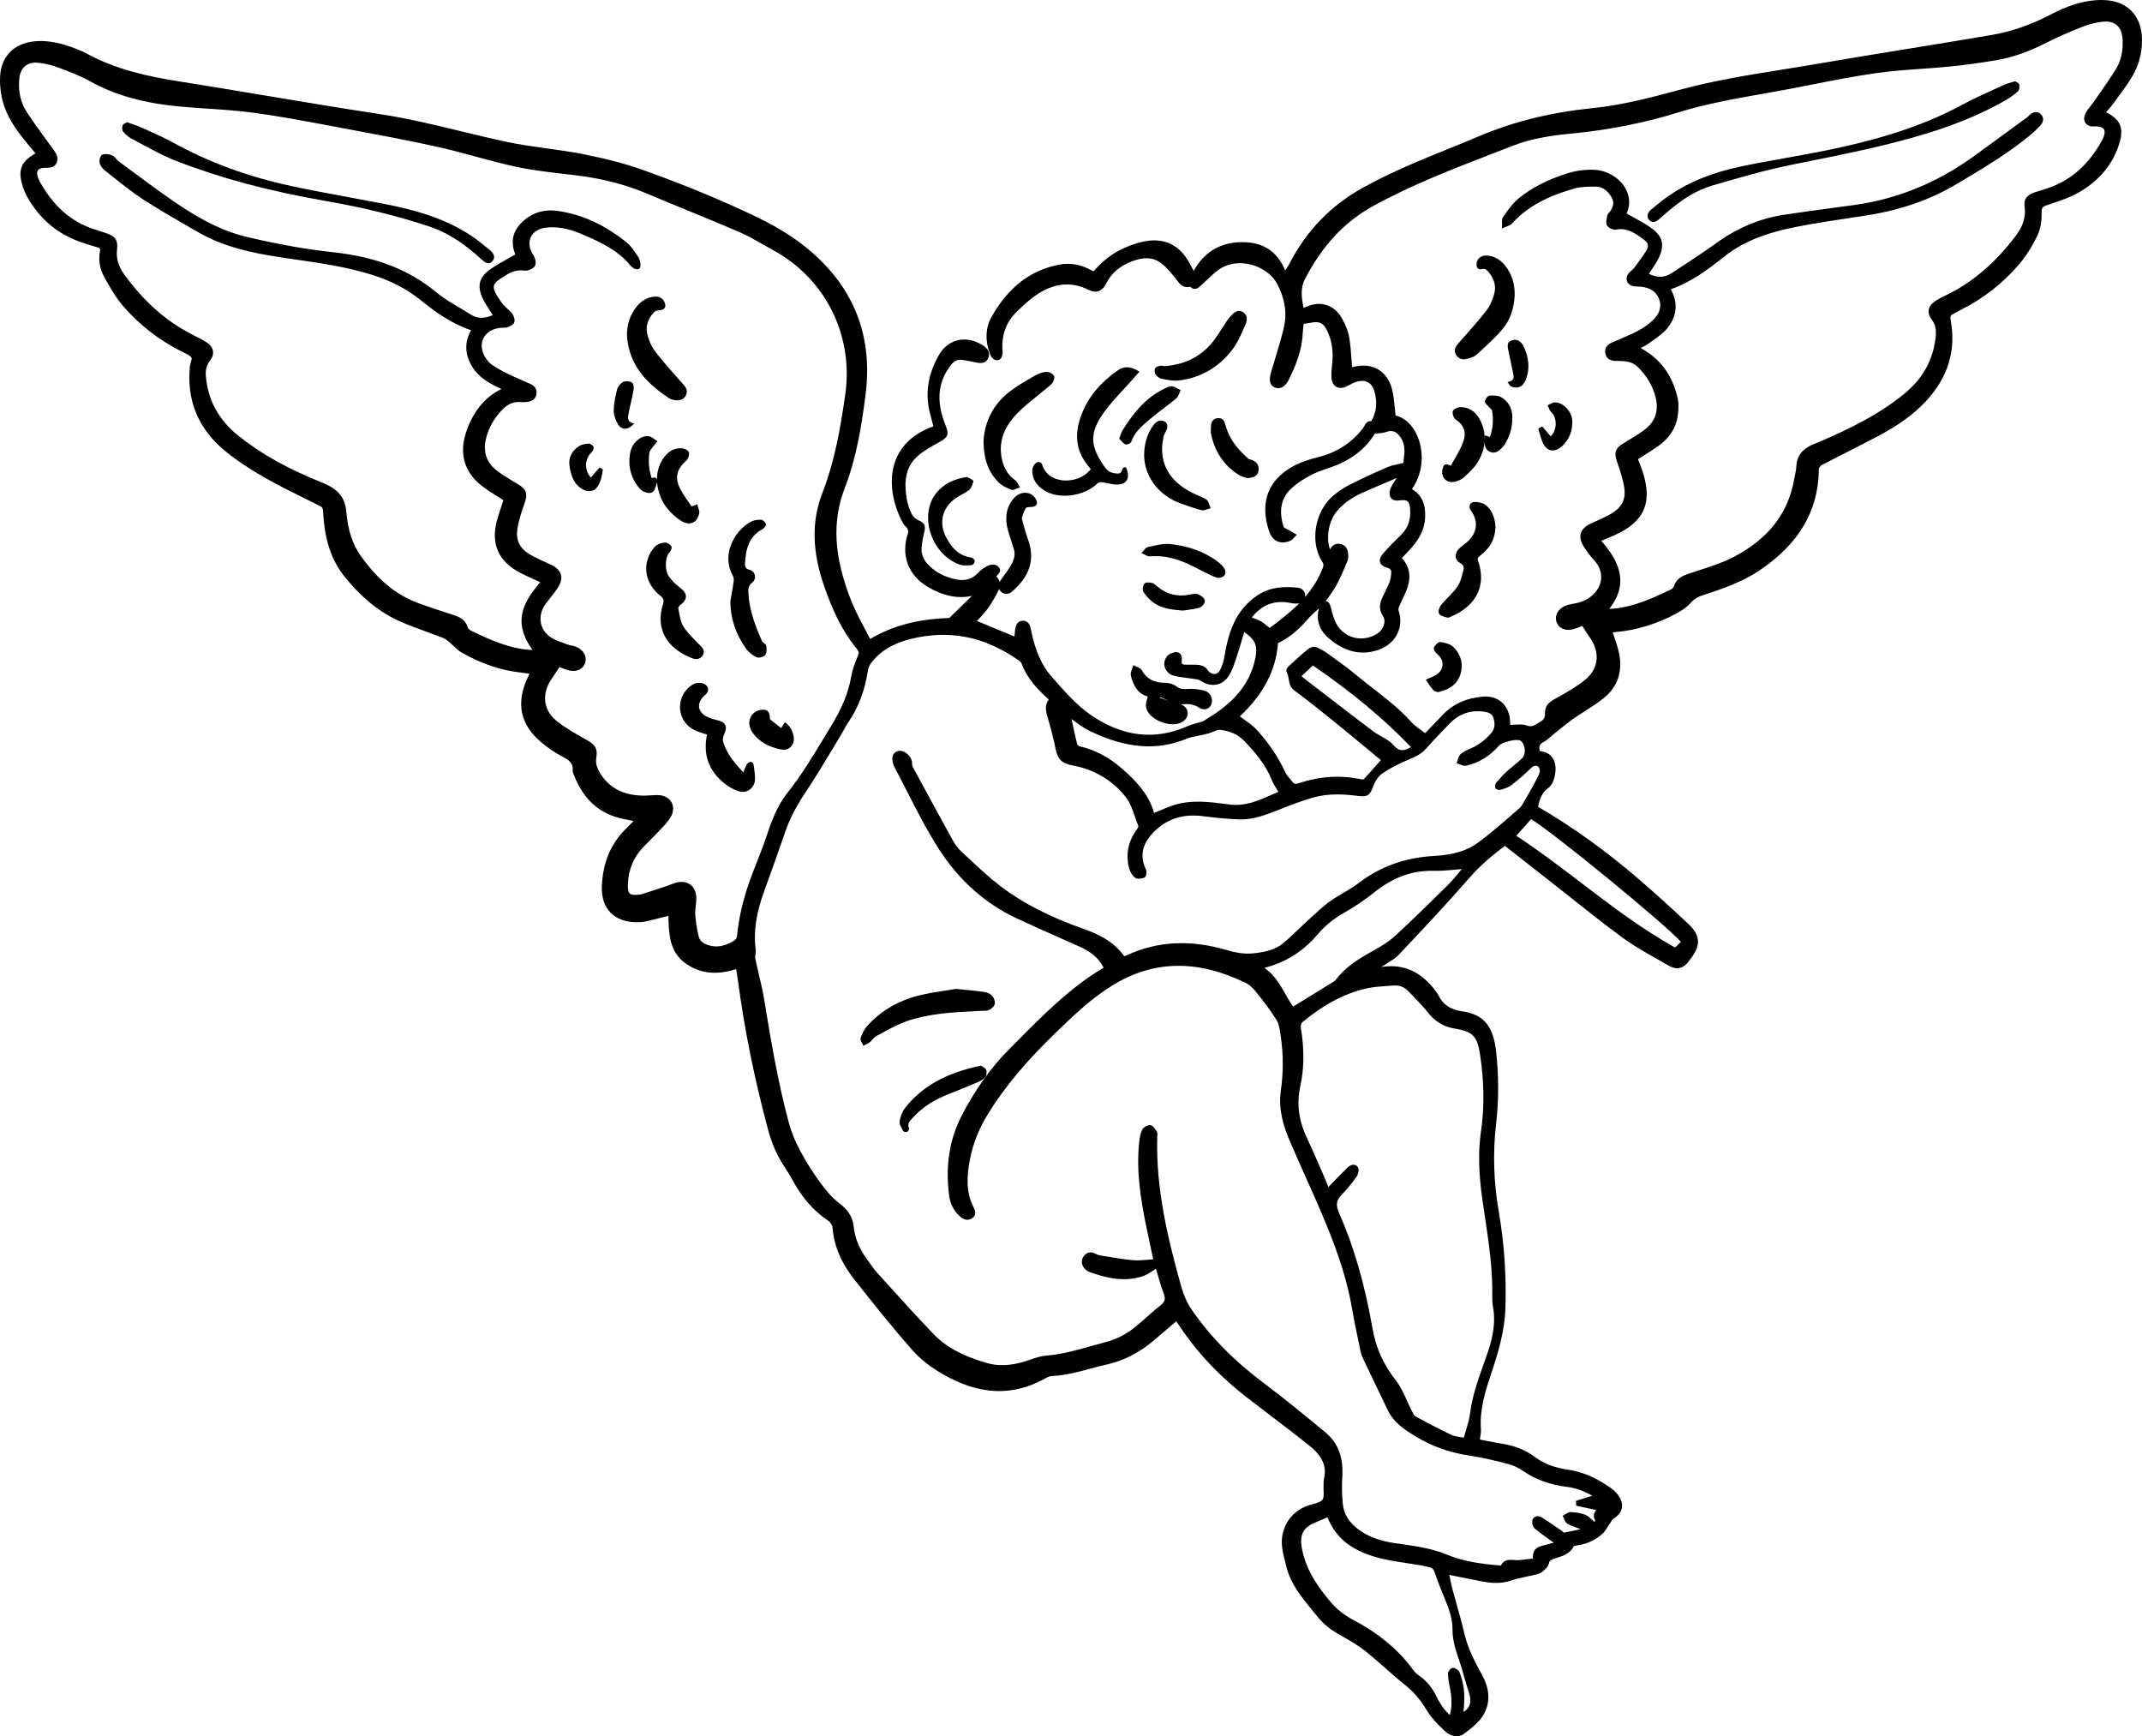 <?xml version="1.0" encoding="UTF-8"?>
<svg id="Layer_2" data-name="Layer 2" xmlns="http://www.w3.org/2000/svg" viewBox="0 0 401.309 325.274">
  <g id="Layer_1-2" data-name="Layer 1">
    <g>
      <path d="m394.947.069c-.788-.084-1.608-.092-2.436-.02-2.633.229-5.259,1.072-8.265,2.65-3.671,1.928-7.401,3.224-11.087,3.853-5.221.89-10.536,1.754-15.677,2.59-5.63.916-11.451,1.862-17.168,2.845-2.125.366-4.254.706-6.384,1.047-6.294,1.006-12.802,2.047-19.083,3.752-5.79,1.572-11.03,2.918-16.536,3.477-7.763.788-14.695,2.505-21.191,5.248-1.842.778-3.693,1.53-5.544,2.281-5.376,2.183-10.935,4.441-16.143,7.319-6.1,3.37-10.649,8.073-13.909,14.376-.164.316-.369.62-.606.973-.044.065-.089.132-.136.201-1.546-3.725-4.37-5.458-8.583-5.287-3.777.15-6.653,1.956-8.556,5.368-.078-.145-.154-.287-.229-.426-.296-.552-.576-1.073-.881-1.576-1.677-2.763-4.223-4.024-7.354-3.644-1.394.168-2.901.62-4.609,1.381-2.087.93-3.999,2.394-5.686,4.351l-.987-.488c-1.763-.862-3.587-1.122-5.421-.772-5.399,1.031-9.549,4.221-12.686,9.751-1.175,2.072-1.273,4.516-.285,7.067.198.511.507.873.873,1.019.279.113.588.096.892-.046.451-.212.608-1.098.569-1.534-.262-2.945.615-5.427,2.605-7.377,1.07-1.049,2.221-2.147,3.494-3.04,3.427-2.4,6.706-2.763,10.023-1.107.682.34,1.306.42,1.855.236.57-.191,1.043-.66,1.408-1.394.979-1.968,2.568-3.336,4.857-4.183,3.078-1.137,4.854-.672,7.037,1.844.121.14.238.283.356.426.17.208.341.415.522.613.164.179.312.382.47.597.554.757,1.181,1.611,2.534,1.275.001.002.003.004.007.007.825.841,1.527.194,1.945-.193.277-.255.551-.515.825-.773.745-.704,1.515-1.431,2.324-2.071,1.551-1.224,3.698-1.663,5.888-1.208,2.299.479,4.323,1.889,5.282,3.68,1.461,2.73,1.887,5.479,1.267,8.168-.464,2.013-1.08,4.031-1.674,5.982-.233.765-.467,1.53-.692,2.297-.328,1.116-.552,2.463.637,2.968.6.256,1.755.392,2.722-1.579,1.166-2.378,2.38-5.249,2.537-8.511.022-.458.077-.922.13-1.372.017-.146.034-.291.05-.435l.32-.048c.335-.048.639-.093.938-.153,1.726-.354,2.473.028,3.208,1.625.822,1.786,1.111,3.738.883,5.968l-.032.302c-.084.8-.172,1.626-.105,2.438.062.771.384,1.358.905,1.651.542.306,1.247.271,1.982-.096.154-.076.307-.156.459-.237.406-.213.789-.414,1.195-.552.904-.309,1.673-.296,2.286.037.609.331,1.035.963,1.266,1.879.517,2.055.311,3.782-.65,5.421-.754-.114-1.07.476-1.304.912-.084.156-.163.303-.254.421-2.134,2.755-4.898,4.528-8.451,5.42-1.349.339-2.921.788-4.354,1.538-4.91,2.573-6.571,6.799-4.805,12.222.32.98.834,1.643,1.53,1.969.691.324,1.523.298,2.472-.079.302-.121.52-.375.73-.62.085-.099.17-.198.259-.285l.236-.229-.607-.354c-.243-.141-.487-.281-.725-.429-.138-.085-.3-.165-.463-.243-.277-.134-.623-.301-.674-.46-.934-2.896-.513-5.254,1.252-7.007,1.15-1.143,2.603-2,3.739-2.621,1.001-.546,2.126-.932,3.213-1.306l.708-.245c3.688-1.298,6.431-3.399,8.153-6.247.247-.035.48-.061.702-.085.553-.061,1.03-.114,1.492-.272.971-.333,1.669-.148,2.334.618,1.302,1.498,1.091,3.166.888,4.779-.018.143-.036.285-.053.425-.31.075-.61.139-.9.201-.718.153-1.397.298-2.026.567-2.518,1.077-4.807,2.136-6.996,3.236-1.125.566-2.191,1.266-3.167,2.082-3.517,2.94-4.495,8.748-2.094,12.43.281.431.264.683.075,1.178-.792,2.071-1.938,3.836-3.311,5.417.005-.036.01-.073.014-.11.041-.419-.062-.792-.297-1.078-.265-.321-.688-.524-1.192-.572-2.292-.215-4.971-.214-7.454,1.452-4.219,2.83-5.458,7.162-6.168,11.422-.176,1.055-.466,1.943-.862,2.642-.24.424-.604.66-1.024.668-.47.026-1.001-.308-1.317-.825-.283-.462-.959-.78-1.481-.854-.575-.083-1.163-.072-1.73-.063-.298.005-.596.01-.892.003-.318-.008-.53-.073-.63-.194-.087-.105-.111-.283-.071-.528.087-.522-.002-.992-.244-1.288-.181-.222-.443-.345-.758-.355-.6.01-1.401.337-1.76.797-.493.629-.63,1.407-.376,2.134.263.753.915,1.319,1.743,1.517.88.21,1.791.322,2.671.432.513.063,1.025.127,1.535.21.263.042.559.162.81.328.935.622,1.977.854,2.935.659.908-.187,1.685-.737,2.246-1.595.588-.896.941-1.946,1.283-2.963l.075-.223c.417-1.232.797-2.506,1.165-3.738.129-.433.259-.867.391-1.304,1.992,1.346,2.512,2.495,2.135,4.581-1.121,6.205-5.578,9.589-9.79,12.08-.17.101-.383.155-.607.214-.109.028-.218.057-.324.09-.208.065-.417.125-.628.185-.454.128-.922.261-1.363.457-6.179,2.751-12.35,2.01-18.339-2.203-2.468-1.737-4.569-4.109-6.6-6.403l-.534-.603c-1.91-2.15-3.12-4.901-3.925-8.919-.104-.522-.321-1.604-1.465-1.604h-.027c-1.223.018-1.392,1.212-1.455,1.661-.059.414-.088.832-.114,1.201l-.006.085-7.031-2.901c.124-.136.252-.274.383-.415.511-.551,1.091-1.175,1.583-1.849.665-.913,1.287-1.941,1.902-3.145.111-.216.194-.412.264-.6.086.214.226.411.433.582.278.23.589.344.912.344.401,0,.82-.176,1.211-.525,2.816-2.511,3.867-5.081,3.307-8.088-.129-.696-.362-1.376-.586-2.033-.121-.354-.242-.708-.347-1.065-.158-.536-.302-1.076-.46-1.667l-.215-.8c.062-.168.121-.344.18-.523.164-.498.334-1.013.624-1.425.073-.104.499-.128.753-.143.166-.01.331-.02.475-.041.381-.056.625-.192.746-.416.123-.227.102-.515-.067-.88-.339-.737-.979-1.217-1.755-1.318-.919-.118-1.863.302-2.539,1.124-1.326,1.61-1.65,3.547-.992,5.923.197.712.431,1.423.658,2.111.148.451.297.902.437,1.356.395,1.286-.135,2.408-.766,3.428-.286.462-.616.914-.936,1.35-.262.358-.524.716-.768,1.086-.068.102-.125.203-.175.302-.095-.339-.302-.664-.632-1.02.063-.079.131-.159.199-.239.303-.356.588-.693.496-1.027-.103-.37-.328-.651-.651-.813-.396-.197-.921-.204-1.406-.016-.735.285-1.472.792-2.023,1.389-1.054,1.143-2.334,1.567-3.915,1.298-2.093-.357-3.873-1.233-5.29-2.603-1.032-.999-1.508-2.119-1.416-3.329.085-1.108.319-2.196.537-3.113.245-1.032-.036-1.61-.969-1.997-.589-.244-1.142-.714-1.375-1.171-.481-.939-.821-1.962-.983-2.957-.408-2.509-.545-5.679,2.03-7.948,1.235-1.087,2.738-1.909,4.192-2.703,1.515-.829,1.727-1.42,1.082-3.015-1.738-4.294-1.543-7.747.615-10.867,1.006-1.455,1.556-1.681,3.265-1.338.215.043.431.084.647.125.362.068.724.137,1.084.216.616.136,1.902.419,2.394-.896.445-1.196-.422-1.908-1.114-2.34-1.531-.956-3.203-1.271-4.706-.885-1.464.375-2.681,1.363-3.519,2.856-1.962,3.498-2.528,7.032-1.68,10.505.161.657.333,1.312.506,1.973l.197.753c-.004.002-.007.004-.011.006-.079.045-.142.083-.209.108-3.412,1.235-5.792,3.419-6.88,6.315-1.285,3.417-.737,7.839,1.465,11.83.108.196.264.347.416.494.129.125.251.243.323.372.162.289.243.602.193.745-1.471,4.229-.062,8.076,3.77,10.292,2.878,1.663,5.56,2.194,8.175,1.615l-.005.005c-1.406,1.378-2.812,2.755-4.234,4.114-.046.036-.245.041-.34.044l-.093.003c-5.666.225-10.256,1.467-14.416,3.905-.352-.694-.718-1.384-1.083-2.072-.874-1.646-1.778-3.349-2.464-5.094-3.264-8.301-3.627-14.833-1.176-21.177,2.247-5.819,3.173-12.024,3.864-17.383,1.528-11.845-2.755-21.547-12.732-28.839-3.616-2.643-7.662-4.547-12.194-6.588-5.224-2.352-10.881-4.614-16.816-6.722-3.229-1.147-6.812-2.09-11.276-2.967-2.228-.438-4.515-.754-6.727-1.06-2.52-.349-5.125-.709-7.644-1.25-2.777-.596-5.585-1.277-8.301-1.935-4.968-1.204-10.105-2.449-15.272-3.231-7.133-1.081-14.371-2.291-21.369-3.46-5.311-.888-10.802-1.806-16.211-2.661-5.748-.909-11.852-2.182-17.543-5.312-.614-.338-1.271-.597-1.838-.813-2.303-.877-5.062-1.725-8.039-1.36C2.608,8.214.307,10.563.038,14.06c-.104,1.346.007,2.831.319,4.295.75,3.507,2.902,6.309,5.043,8.878l1.242,1.5c-2.77,1.568-3.361,3.186-2.355,6.275.215.661.486,1.284.803,1.853,2.312,4.138,5.703,6.999,10.078,8.504,1.207.415,2.189.723,3.089.97.471.129.569.284.478.755-.313,1.621-.054,3.25.751,4.711.984,1.787,2.099,3.812,3.562,5.516,3.037,3.54,6.778,6.435,11.12,8.605l.317.154c.541.26,1.101.529,1.391.933.092.127-.042.582-.13.883-.061.207-.121.415-.154.603-.009.054-.013.108-.016.163l-.005.063c-.613,6.381,1.628,11.702,6.663,15.815,2.042,1.668,4.45,3.284,7.361,4.94,2.553,1.452,5.232,2.776,7.823,4.056.819.404,1.638.809,2.455,1.218.484.242.632.477.662,1.046.27,5.344,1.521,9.13,4.056,12.277,3.231,4.012,6.716,6.785,10.654,8.478,1.589.684,3.241,1.284,4.839,1.865.951.346,1.902.692,2.846,1.057.424.163.821.464,1.12.708.297.242.586.518.866.784.52.494,1.058,1.005,1.689,1.357,3.688,2.062,7.243,3.259,10.869,3.658.447.049.893.115,1.362.185l.378.055-.067.138c-.111.228-.205.422-.297.617-2.258,4.788-1.353,8.892,2.689,12.198,1.295,1.06,2.49,1.869,3.652,2.475,1.401.73,2.242,1.278,2.104,2.729-.02.212.065.41.14.585l.051.124c1.81,4.724,4.874,7.453,9.368,8.344.51.101,1.019.208,1.527.314l.312.065-.262.271c-.42.433-.84.866-1.269,1.291-2.756,2.729-4.237,6.323-4.402,10.686-.078,2.05.483,3.751,1.621,4.919,1.142,1.172,2.84,1.789,4.918,1.789.042,0,.084,0,.125-.001.487-.005,1.005-.02,1.501-.133,1.089-.248,2.172-.52,3.289-.8l1.015-.253.002.102c.079,3.225.161,6.559,3.122,8.736,2.669,1.964,5.888,2.34,9.567,1.123l.08.485c.088.528.172,1.029.238,1.533,1.211,9.189,3.125,18.667,5.688,28.17.672,2.491,1.619,4.657,2.896,6.62.554.853,1.127,1.733,1.616,2.645,1.797,3.351,3.997,5.867,6.723,7.693.418.279.797.874.828,1.299.243,3.377,1.592,6.575,4.123,9.78,3.77,4.771,7.187,9.056,10.841,13.19,1.433,1.619,3.339,3.123,5.666,4.468,6.826,3.944,13.089,4.22,19.146.841.417-.232.902-.472,1.344-.488,2.407-.088,4.722-.714,6.96-1.319,1.027-.277,2.089-.564,3.143-.795,3.283-.716,6.228-2.215,9.003-4.583l4.169-3.55.357.529c.368.548.726,1.08,1.096,1.604,3.171,4.493,7.063,8.498,11.898,12.241,1.383,1.071,2.776,2.13,4.169,3.189,2.483,1.888,5.05,3.839,7.517,5.828,2.347,1.893,3.183,3.848,2.629,6.153-.07.291-.069.588-.069.875 0.0.139.001.276-.007.413-.018.296-.005.614.008.922.026.65.054,1.323-.222,1.679-.323.418-1.04.61-1.733.797-.264.07-.526.142-.768.224-2.525.854-4.161,2.546-4.865,5.029-.542,1.916-.083,3.73.361,5.485.074.292.148.584.217.877.782,3.298,2.863,5.83,4.875,8.279.349.425.698.85,1.041,1.278,1.062,1.329,2.432,2.419,4.442,3.532,1.543.854,3.168,1.803,4.594,2.943,1.197.958,2.367,1.994,3.499,2.997,1.216,1.077,2.474,2.19,3.771,3.214,1.605,1.266,2.904,2.779,4.089,4.763.882,1.478,2.182,2.754,3.437,3.935.587.553,1.388.957,2.189.957.446,0,.892-.126,1.301-.42,1.319-.951,2.8-2.087,3.674-3.523,1.336-2.195,1.285-4.754-.146-7.399-1.34-2.478-2.725-5.039-3.393-7.935-.419-1.819-.934-3.646-1.431-5.414-.292-1.035-.583-2.07-.857-3.109-.171-.649-.3-1.312-.425-1.952-.032-.162-.063-.323-.095-.481l1.645.336c1.47.302,2.917.598,4.366.873,1.602.305,3.501.527,5.454-.118,1.001-.332,2.062-.562,3.087-.783.674-.146,1.37-.296,2.049-.476.384-.101.788-.356,1.235-.781.364-.347.748-.762.831-1.221.097-.544.382-.662.92-.842.17-.057.342-.11.515-.165,1.241-.39,2.524-.792,3.223-2.186.074-.084.479-.142.643-.166,1.831-.266,3.412-.99,4.7-2.153.405-.365.699-.838.984-1.294.137-.22.273-.439.422-.646.071-.099.14-.205.208-.312.17-.265.331-.516.539-.642,1.537-.931,1.966-2.418,1.118-3.881-.389-.672-.924-1.272-1.506-1.691-2.783-1.996-5.443-3.156-8.135-3.547-2.612-.379-4.617-1.148-6.312-2.421-1.658-1.244-3.596-2.037-5.924-2.425-1.06-.177-2.134-.386-3.172-.587-.387-.075-.774-.15-1.161-.224.022-.166.048-.329.073-.488.079-.507.154-.986.118-1.472-.259-3.454.726-6.769,1.756-9.868,1.46-4.392,2.68-8.376,2.829-12.685.21-6.116-.207-12.233-1.24-18.184-.962-5.545-1.132-11.061-.505-16.395.519-4.415.519-9.01,0-13.656-.529-4.742-2.358-6.906-6.312-7.471-2.261-.323-3.654-1.271-4.518-3.074-.106-.223-.253-.415-.396-.601l-.097-.128c-2.712-3.636-5.985-5.121-10.012-4.533-.06.008-.121.015-.182.021.07-.044.142-.086.215-.129.123-.072.245-.145.362-.223.244-.163.496-.319.749-.476.699-.434,1.422-.882,1.986-1.482l1.333-1.418c3.887-4.136,7.906-8.411,11.693-12.765,1.955-2.246,4.198-4.271,6.854-6.188l2.656,2.088c2.306,1.812,4.629,3.638,6.956,5.46,1.196.936,2.386,1.88,3.575,2.825,2.943,2.337,5.987,4.754,9.082,6.995,1.915,1.388,4.016,2.574,6.047,3.722.774.438,1.549.875,2.315,1.324.312.183.933.493,1.583.513.479.011,1.033-.188,1.455-.512.362-.278.639-.651.906-1.012.072-.098.144-.194.217-.288,1.934-2.493,1.819-4.362-.397-6.45-3.415-3.217-6.524-6.025-9.506-8.587-5.992-5.146-12.252-9.64-18.605-13.354-.031-.019-.062-.036-.092-.053.321-1.565.769-2.704,1.904-3.507.453-.32.855-.95,1.077-1.687.48-1.592.381-3.045-.272-3.986-.504-.729-1.303-1.15-2.375-1.255-.25-.85-.027-1.348.763-1.748.479-.241.885-.604,1.279-.956.182-.162.364-.325.553-.475.347-.275.69-.555,1.033-.833.814-.662,1.656-1.346,2.522-1.956.747-.525,1.534-1.028,2.295-1.515,1.165-.744,2.369-1.515,3.469-2.39,2.714-2.159,3.705-5.185,2.865-8.747-.211-.895-.501-1.749-.808-2.653-.106-.314-.214-.631-.318-.952l.015-.002c.226-.034.455-.069.684-.089,3.749-.331,7.504-1.481,11.163-3.421,1.233-.653,2.149-1.333,2.8-2.075.568-.648,1.193-1.05,2.089-1.343,3.411-1.114,7.277-2.378,10.625-4.609,7.502-5,11.181-11.239,11.246-19.076.002-.217.291-.614.542-.745,1.663-.87,3.336-1.721,5.008-2.573,1.818-.925,3.636-1.85,5.441-2.799,3.859-2.027,6.71-4.087,8.973-6.482,4.203-4.449,5.793-9.596,4.728-15.297-.129-.691-.025-.933.509-1.172.308-.138.603-.304.889-.465.195-.11.391-.22.59-.321,4.181-2.119,7.822-4.973,10.823-8.483,1.29-1.508,2.456-3.346,3.468-5.464.674-1.411.79-3.08.768-4.231-.017-.918.195-1.122.987-1.393l.886-.299c1.667-.559,3.392-1.137,4.934-2.003,4.006-2.25,6.629-5.432,7.798-9.455.808-2.782.111-4.32-2.537-5.66.102-.117.206-.235.31-.353.328-.371.667-.754.967-1.168.292-.404.59-.806.887-1.208.928-1.254,1.888-2.552,2.7-3.913,1.44-2.412,2.052-5.047,1.82-7.831-.306-3.671-2.667-6.098-6.315-6.49Zm-3.213,19.706c-.342.436-.695.887-.971,1.382-.358.646-.386,1.332-.072,1.833.297.475.854.736,1.53.69.719-.037,1.64.026,1.962.548.28.453.107,1.255-.498,2.322-2.635,4.643-6.125,7.559-10.67,8.914-.707.21-1.294.389-1.894.604-1.467.524-1.989,1.3-1.803,2.678.253,1.88-.271,3.603-1.651,5.423-3.918,5.168-8.231,8.829-13.184,11.192-.825.393-1.5.748-2.116,1.2-.593.436-.948.97-1.029,1.546-.079.561.106,1.149.535,1.703.678.877.924,1.846.797,3.142-.432,4.415-2.395,7.983-5.998,10.908-4.771,3.873-10.201,6.482-15.358,8.725-.289.126-.582.243-.875.361-.286.115-.572.229-.855.352-1.96.848-2.953,2.17-3.035,4.042-.025.583-.151,1.183-.271,1.762-.054.256-.107.512-.153.768-1.143,6.372-4.858,11.112-11.357,14.492-1.959,1.019-4.136,1.725-6.241,2.407-.732.237-1.463.474-2.187.724-1.138.393-2.285.896-2.721,2.342-.063.207-.308.469-.545.582-3.351,1.597-7.149,3.407-11.317,3.639-.079.005-.159.003-.247.005,3.942-5.02,1.537-9.245-1.496-12.746l.603-.253c.621-.259,1.2-.501,1.773-.755,5.689-2.527,7.284-6.129,5.332-12.046-.186-.564-.406-1.124-.619-1.666-.075-.191-.15-.382-.224-.574.356-.228.715-.452,1.073-.675.919-.574,1.87-1.167,2.765-1.811,2.01-1.443,3.211-3.264,3.572-5.41.234-1.396.237-2.605.009-3.593-.993-4.304-3.266-7.366-6.94-9.346.049-.022.098-.045.146-.067.425-.195.826-.38,1.183-.646.313-.233.638-.458.963-.685.99-.689,2.014-1.403,2.76-2.335,1.799-2.246,2.011-4.819.605-7.262,3.835-1.33,7.004-3.714,9.923-6.043,3.427-2.735,7.618-4.477,13.591-5.647,3.489-.684,7.07-1.224,10.534-1.745l2.38-.36c6.593-1.007,12.271-2.983,17.357-6.04l.986-.592c4.246-2.547,8.636-5.181,12.535-8.418.716-.594,1.36-1.201,1.914-1.803.703-.762.731-1.562.079-2.194-.26-.253-.587-.37-.95-.354-.484.029-.985.321-1.374.801-.104.129-.259.235-.423.348-.06.041-.12.083-.178.125l-2.677,1.958c-2.298,1.682-4.597,3.363-6.903,5.034-6.837,4.953-14.332,8.021-22.276,9.123-1.403.194-2.807.383-4.211.572-3.011.405-6.125.824-9.18,1.294-4.414.679-8.607,2.43-12.464,5.203-2.59,1.863-5.311,3.64-7.943,5.358l-.402.263c-1.472.962-2.691,1.03-4.418.225.157-.241.319-.479.481-.717.476-.7.968-1.424,1.342-2.201,1.189-2.469.794-4.11-1.364-5.665-1.027-.74-2.159-1.357-3.253-1.955-.462-.252-.925-.505-1.381-.767.716-1.547.641-3.211-.224-4.725-1.158-2.027-3.493-3.389-5.949-3.469-1.67-.055-3.397.186-4.99.694-3.667,1.168-6.613,2.682-9.007,4.627-1.11.901-1.971,2.113-2.804,3.285l-.156.22c-.238.334-.218.796-.198,1.243.008.179.017.358.005.523l-.028.428.386-.186c.149-.072.311-.131.472-.191.386-.144.785-.292,1.056-.593,3.468-3.839,8.073-5.512,11.697-6.54,1.243-.353,2.63-.348,3.963-.343l.081 0c.969.003,1.837.514,2.582,1.518.818,1.104.821,2.015.011,3.144-.043.061-.1.117-.156.174-.132.135-.281.289-.322.498-.022.114-.049.233-.077.354-.118.514-.252,1.096-.034,1.533.245.489,1.162.929,1.726.821,2.131-.401,3.641.722,5.28,1.943.501.374.99,1,.467,1.858-.683,1.121-1.486,2.2-2.262,3.245l-.085.115c-.134.18-.313.334-.502.499-.181.156-.368.318-.525.512-.383.47-.5,1.016-.322,1.498.18.485.628.826,1.231.936.273.049.548.057.814.063.184.005.369.009.551.029,1.707.186,2.807.897,3.362,2.175.542,1.245.275,2.596-.73,3.707-.771.85-1.821,1.649-3.039,2.311-1.103.6-2.291,1.102-3.44,1.587-.522.22-1.044.441-1.561.671-1.007.448-1.43,1.135-1.256,2.042.17.885.829,1.382,1.855,1.4l.244.004c1.489.022,2.896.043,4.035,1.187,1.694,1.7,2.771,3.549,3.292,5.654.62,2.502-.068,4.533-2.047,6.037-1.074.816-2.263,1.529-3.413,2.218l-.582.35c-1.517.915-1.803,1.765-1.175,3.497.636,1.757,1.049,3.2,1.3,4.543.433,2.323-.338,3.961-2.426,5.153-1.034.591-2.149,1.093-3.227,1.578l-.492.222c-1.076.487-1.734,1.12-1.955,1.881-.217.75-.009,1.615.62,2.572.479.729,1.047,1.567,1.727,2.271,1.32,1.365,1.775,2.985,1.283,4.561-.562,1.796-2.306,3.229-4.443,3.654l-.403.077c-.623.117-1.268.238-1.849.506-1.289.594-1.901,1.869-1.455,3.032.426,1.109,1.631,1.635,3.001,1.303.501-.122.972-.312,1.427-.496.125-.05.248-.1.369-.146.119.186.236.371.353.556.321.51.653,1.037,1.01,1.533,2.049,2.855,1.727,5.927-.84,8.016-1.576,1.283-3.414,2.314-5.191,3.312l-.466.262c-1.355.762-1.914,1.358-1.864,3.082.008.281-.219.661-.448.893-.194.195-.455.34-.729.493-.152.084-.303.169-.447.263-.632.415-1.116.474-1.85.225-.706-.237-1.501-.184-2.27-.131-.251.017-.504.034-.755.041-.004-.093-.008-.186-.012-.278-.015-.373-.03-.759-.092-1.137-.416-2.565-2.379-4.101-5.003-3.885-3.107.243-5.58,1.366-7.559,3.433-.756.789-1.513,1.576-2.287,2.379l-.991,1.03c-.237-.182-.483-.36-.73-.54-.665-.481-1.352-.979-1.891-1.583-2.104-2.358-4.608-4.3-7.03-6.178-1.087-.843-2.211-1.714-3.281-2.609-1.474-1.234-3.062-2.375-4.597-3.479l-.737-.531c-.775-.559-1.49-.954-2.187-1.208-.433-.155-1.1.07-1.469.373-1.238,1.016-2.396,2.07-3.673,3.243-.185.17-.568.726-.373,1.031.247.385.322.842.401,1.327.12.73.255,1.56,1.061,2.156,2.651,1.963,5.252,4.052,7.69,6.024,2.065,1.671,4.128,3.384,6.123,5.04.803.667,1.601,1.329,2.393,1.983l-.693.787c-.86.979-1.673,1.903-2.494,2.787-.05.041-.293.067-.514.021-3.817-.825-7.76-.575-11.717.744-.552.182-.839.13-1.102-.206-.141-.182-.289-.359-.437-.538-.394-.474-.8-.963-1.044-1.497-1.207-2.634-2.88-5.134-5.116-7.641-.716-.803-1.604-1.433-2.463-2.041-.287-.204-.571-.405-.844-.61,4.415-4.119,6.762-8.616,7.167-13.731,1.93-.901,3.754-2.366,5.571-4.476.601-.696,1.312-1.33,1.999-1.943.036-.032.071-.063.107-.096-.604,2.062.006,4.041,1.755,5.555,2.811,2.432,5.648,3.23,8.667,2.449,1.917-.496,3.353-1.549,4.155-3.044.742-1.383.855-3.001.318-4.557-.04-.114-.042-.356.17-.861.183-.436.387-.863.591-1.291.345-.722.701-1.468.949-2.244.666-2.084.299-3.906-1.089-5.419.155-.164.311-.326.465-.488.451-.471.917-.958,1.355-1.456,1.665-1.894,2.476-3.716,2.551-5.735.093-2.515-.695-4.186-2.477-5.234,2.341-3.377,2.112-7.238,1.094-9.762-.868-2.153-2.413-3.643-4.158-4.024-.058-.479-.104-.958-.15-1.433-.112-1.152-.228-2.344-.512-3.474-.426-1.689-1.325-2.977-2.599-3.726-1.318-.773-2.957-.929-4.736-.452-.053.014-.105.026-.155.036-.042-.501-.078-1.001-.113-1.499-.097-1.366-.198-2.778-.434-4.142-.182-1.05-.613-2.181-1.318-3.455-1.464-2.646-4.108-3.469-6.902-2.148-.103.049-.206.096-.321.147-.373-1.883-.668-3.674.298-5.51,3.325-6.321,7.382-10.645,12.769-13.609,7.125-3.92,14.785-6.881,22.192-9.744,1.338-.517,2.676-1.034,4.012-1.557,3.593-1.406,7.415-1.919,11.01-2.264,6.9-.662,13.599-1.992,19.911-3.952,5.18-1.609,10.603-2.568,15.848-3.495,1.693-.299,3.387-.599,5.075-.919,1.419-.27,2.837-.549,4.255-.828,3.89-.766,7.912-1.558,11.896-2.123,2.827-.4,5.734-.608,8.545-.81,1.782-.127,3.625-.259,5.432-.438,2.524-.251,5.214-.619,8.465-1.157,3.029-.501,6.067-1.561,9.561-3.333,1.894-.961,3.97-1.878,6.73-2.974,1.088-.432,2.317-.744,3.552-.901,1.19-.151,2.13.053,2.79.61.683.577,1.056,1.52,1.109,2.802.086,2.096-.322,3.902-1.213,5.368-.943,1.553-2.007,3.073-3.037,4.542-.361.517-.723,1.033-1.081,1.552-.194.282-.407.553-.619.824Zm-114.266,192.153c-.544,3.749-.458,7.854.274,12.918.136.937.276,1.873.417,2.81.757,5.033,1.541,10.238,1.417,15.437-.015.605.023,1.132.116,1.608.648,3.324-.207,6.472-1.024,8.841-.218.633-.442,1.264-.667,1.895-1.069,3.006-2.174,6.115-2.589,9.396-.128,1.017-.432,2.027-.753,3.098-.134.448-.272.909-.404,1.388-.199-.034-.401-.062-.604-.091-.584-.082-1.188-.167-1.691-.403-2.001-.942-4.16-2.059-6.796-3.511-.238-.132-.412-.495-.581-.846-.046-.097-.092-.191-.138-.281-.312-.6-.599-1.236-.877-1.852-.587-1.299-1.194-2.642-2.072-3.762-2.333-2.978-3.716-6.06-4.353-9.699-1.452-8.309-3.494-15.365-6.242-21.574-.687-1.551-.559-2.44.506-3.521.906-.922,1.801-2.007,2.735-3.318.316-.444.563-1.408.256-1.828-.188-.258-.439-.406-.725-.431-.028-.002-.055-.003-.083-.003-.529,0-1.007.409-1.194.592-.918.896-1.79,1.798-2.712,2.752-.27.28-.542.561-.815.842l-.106-.271c-.191-.492-.392-1.005-.612-1.51-.268-.612-.534-1.225-.8-1.838-.811-1.868-1.649-3.801-2.533-5.674-1.522-3.229-1.914-6.383-1.198-9.641.727-3.306.761-6.855.104-10.854-.062-.376.048-.903.218-1.046,3.967-3.319,7.86-5.394,11.899-6.341,1.355-.318,2.799-.413,4.194-.505.378-.025.756-.05,1.132-.079,1.013-.072,1.919.271,2.63,1.009.264.275.531.549.798.822.996,1.021,2.026,2.076,2.914,3.204,1.372,1.744,2.992,2.711,5.098,3.043,3.308.521,4.186,1.438,4.697,4.909.761,5.161.815,9.844.166,14.315Zm-27.187-28.388c-.099.133-.255.264-.477.4-1.984,1.226-3.97,2.446-6.025,3.709l-1.513.93c-.492-.694-.924-1.452-1.379-2.25-1.027-1.802-2.087-3.661-3.983-5.017.097-.027.191-.053.283-.078.477-.132.883-.244,1.281-.38,3.259-1.112,6.083-3.065,8.394-5.804,1.352-1.601,2.977-2.928,4.968-4.057,1.976-1.12,3.895-2.421,5.704-3.865,3.496-2.794,7.102-4.088,11.02-3.99,1.333.038,2.638-.081,4.02-.208.427-.039.857-.078,1.291-.113-.182.218-.364.438-.545.657-.659.797-1.339,1.621-2.081,2.354-3.161,3.122-6.535,6.435-9.963,9.586-1.182,1.086-2.617,1.92-3.986,2.681-2.648,1.474-5.177,2.999-7.006,5.444Zm4.149-18.024c-.864.661-1.833,1.229-2.77,1.776-.861.504-1.751,1.025-2.571,1.624-1.174.858-2.26,1.864-3.311,2.838-.332.308-.664.614-.998.917-.551.499-1.09,1.013-1.628,1.526-.896.855-1.824,1.739-2.792,2.533-1.441,1.179-3.196,1.594-5.389,1.855-1.922.229-3.672-.176-5.131-.601-6.874-2.004-13.012-1.681-18.768.989-.139.064-.287.111-.426.155l-.016.005c-2.047-2.864-5.046-4.202-7.443-5.049-6.615-2.339-11.655-4.931-15.859-8.158-2-1.535-3.886-3.297-5.71-5.001-.501-.468-1.002-.936-1.505-1.399-.59-.545-1.123-1.231-1.541-1.985-2.424-4.38-4.847-8.856-7.191-13.185l-.419-.775c-.065-.121-.096-.322-.08-.536.042-.582-.298-1.27-.887-1.793-.522-.464-1.102-.678-1.598-.581-.873.166-1.324.815-1.207,1.736.062.49.229,1.01.471,1.462.799,1.499,1.586,3.041,2.348,4.532,1.833,3.589,3.729,7.3,5.941,10.734,3.742,5.808,8.639,10.155,14.555,12.923,2.505,1.172,5.075,2.312,7.561,3.414,1.399.62,2.799,1.241,4.195,1.87,1.546.697,3.441,1.771,4.496,3.939-.032.022-.062.043-.094.062-6.132,3.661-11.17,8.744-16.042,13.659-.527.532-1.054,1.063-1.582,1.593-3.443,3.454-6.454,7.684-8.946,12.571-2.243,4.398-3.002,9.427-2.256,14.945.197,1.457.887,2.757,1.998,3.76.793.717,1.562.837,2.284.361.995-.657.486-1.661.268-2.09-1.502-2.958-1.211-6.024-.672-8.898.561-2.99,1.707-5.851,3.504-8.747,3.038-4.895,7.023-9.661,12.542-15.001,3.316-3.208,6.745-6.524,10.808-8.985,7.648-4.631,15.749-4.764,24.764-.405.643.311,1.307.86,1.851,1.544,1.369,1.72,2.784,3.499,3.943,5.385.508.827.663,1.924.812,2.984l.028.196c.487,3.401.488,6.796.002,10.089-.543,3.686.674,7.098,1.636,9.345.948,2.211,1.945,4.444,2.909,6.604,1.257,2.818,2.558,5.731,3.763,8.626,2.673,6.426,4.238,11.515,5.073,16.502.293,1.749.664,3.513,1.022,5.219l.378,1.825c.122.624.248,1.271.519,1.853.85,1.825,1.725,3.639,2.6,5.452.704,1.46,1.409,2.92,2.1,4.386,1.082,2.297,3.004,3.605,5.22,4.961,3.087,1.888,6.46,3.081,10.313,3.649,2.399.354,4.819.952,7.076,1.546.96.252,1.935.709,2.818,1.32,2.324,1.604,5.021,2.576,8.244,2.968,1.548.188,3.082.729,4.671,1.647l-3.054.973.053.901,3.751.805c-.408.506-.672,1.156-.184,1.984-.021.052-.073.135-.155.247-.137-.121-.268-.244-.395-.363-.418-.393-.813-.763-1.296-.963-.914-.378-1.93-.478-2.713-.522-.345-.023-.665.175-.973.362-.12.073-.24.147-.359.204l-.237.113.125.231c.063.116.116.248.17.381.14.344.284.699.588.873.586.335,1.23.568,1.853.794.218.079.436.158.65.241l.013.004-.291.064c-.938.206-1.906.419-2.838.584-.05-.013-.176-.125-.251-.192-.085-.076-.171-.151-.253-.207-.336-.228-.671-.457-1.006-.687-.858-.589-1.746-1.196-2.642-1.761-.371-.233-.8-.296-1.147-.17-.295.108-.515.347-.618.673-.15.478.079,1.281.456,1.593.892.739,1.832,1.413,2.827,2.126.235.169.474.34.715.514l-.294.076c-.597.154-1.179.305-1.759.461-1.441.389-1.842.881-1.88,2.43l-.632.078c-.636.08-1.283.161-1.932.22-.277.025-.571.001-.882-.025-.885-.071-1.881-.154-2.53,1.009-.054.01-.186.02-.477-.007-3.171-.278-6.536-.716-9.66-2.019-2.763-1.153-5.727-1.57-8.593-1.975l-.991-.141c-2.927-.423-5.129-1.239-6.93-2.569-1.814-1.341-2.784-2.913-2.962-4.807-.166-1.748-.197-3.43-.094-4.998.243-3.689-.773-6.422-3.153-8.39-3.718-3.074-7.562-6.254-11.49-9.191-5.661-4.235-10.104-8.758-13.584-13.826-.817-1.19-1.484-2.659-1.929-4.248-2.354-8.416-4.838-18.233-4.508-28.251.001-.054.007-.109.012-.167.02-.234.043-.501-.1-.701l-.133-.192c-.293-.431-.626-.918-1.074-.99-.039-.006-.08-.009-.122-.009-.516,0-1.201.457-1.41.871-.353.703-.481,1.551-.561,2.287-.577,5.371.28,10.705,1.292,15.669.289,1.416.591,2.829.913,4.333l.421,1.975c-.341.024-.678.056-1.013.086-.937.085-1.822.166-2.694.091-1.762-.153-3.546-.453-5.271-.742l-1.093-.183c-.217-.035-.434-.138-.663-.247-.189-.089-.384-.182-.594-.243-.248-.072-.641-.104-.934.044-.638.326-1.039.873-1.099,1.501-.061.639.237,1.266.817,1.719l.05.039c.129.103.276.219.454.283,3.149,1.133,6.555,2.014,10.112.819.653-.22,1.233-.6,1.848-1.003.195-.128.394-.258.598-.385l.205.698c.221.754.455,1.551.685,2.349.088.307.211.621.329.927.261.67.53,1.362.397,1.894-.13.517-.731.981-1.313,1.432-.236.183-.471.364-.679.55l-.319.287c-1.062.952-2.158,1.937-3.283,2.843-1.629,1.313-3.457,2.239-5.434,2.752-.914.238-1.822.495-2.731.753-2.7.765-5.492,1.557-8.367,1.777-1.05.08-2.081.432-3.078.772-.329.111-.657.224-.984.326-2.646.823-4.981.919-7.137.292-4.561-1.324-7.646-3.01-10.005-5.466-2.994-3.118-5.945-6.379-8.799-9.533l-1.762-1.945c-.468-.517-.883-1.108-1.284-1.682-.188-.268-.375-.536-.569-.798-1.456-1.971-2.271-3.953-2.491-6.06-.188-1.799-1.022-3.169-2.703-4.441-1.469-1.112-2.69-2.662-3.59-3.889-1.365-1.858-2.593-3.8-3.651-5.77-1.019-1.898-1.726-3.6-2.159-5.202-2.032-7.508-3.333-15.054-4.705-23.431-.249-1.521-.609-3.046-.957-4.52-.232-.982-.472-1.998-.676-3.001-.05-.244-.012-.521.028-.812.039-.287.08-.583.041-.88-.445-3.391.07-6.839,1.669-11.18,1.099-2.982,2.166-6.031,3.197-8.979l.802-2.289c1.017-2.896,2.589-5.439,3.994-7.545,1.599-2.398,3.109-4.911,4.569-7.341.568-.945,1.136-1.891,1.71-2.832.203-.332.389-.675.575-1.018.255-.471.52-.957.822-1.399,1.931-2.825,3.145-6.044,3.71-9.842.061-.41.266-.869.563-1.26,1.721-2.27,4.108-3.714,7.512-4.547,7.178-1.758,13.761-.44,20.123,4.02.212.148.466.345.538.542,1.048,2.863,3.065,4.962,5.118,6.793-.856,1.165-.496,2.389-.176,3.474.608,2.065,1.072,3.898,1.418,5.604.437,2.155,1.167,2.893,3.258,3.284,4.043.756,7.47,2.798,9.911,5.904.853,1.086,1.341,2.517,1.813,3.899.185.543.37,1.084.574,1.603,0,.002.024.158-.335.649-1.603,2.19-2.075,4.615-1.402,7.206.183.707.602,1.382,1.092,1.761.446.343,1.305.182,1.742-.001.128-.054.227-.177.301-.378.104-.275.181-.803.03-1.111-1.094-2.232-.825-4.361.8-6.326,2.465-2.98,5.76-4.227,9.794-3.709,2.853.366,5.031.555,7.062.61,2.453.054,4.782-.846,6.823-1.651,2.237-.884,4.549-1.798,6.906-2.463,2.907-.819,5.947-.584,8.271-.286,1.951.247,2.303-.137,2.951-1.9.352-.958,1.005-1.852,1.705-2.333,1.283-.882,2.776-1.672,4.698-2.488l.227-.097c1.176-.497,2.286-.967,3.184-1.984,1.479-1.675,3.07-3.316,4.475-4.766,1.787-1.843,3.972-2.582,6.496-2.196,1.015.156,1.51.497,1.709,1.176.338,1.154.227,2.019-.352,2.721-1.084,1.315-2.374,2.306-3.833,2.94l-.129.057c-.643.279-1.308.568-1.839,1.025-.291.251-.409.647-.523,1.031-.045.151-.09.303-.146.44l-.104.256.264.078c.137.041.278.101.419.16.355.148.723.303,1.082.225,2.37-.51,4.444-1.766,6.165-3.735.574-.658,3.104-1.312,3.923-1.011.39.142.721.632.864,1.279.177.8.018,1.612-.394,2.024-.518.517-1.099.997-1.661,1.461-.436.36-.887.733-1.311,1.125-.726.669-1.382,1.417-1.928,2.061-.193.228-.317.786-.106,1.044.21.26.717.345,1.012.247l.257-.085c.596-.195,1.212-.397,1.706-.78,1.5-1.164,2.647-2.167,3.611-3.154.315-.322.805-.646,1.348-.352.189.103.42.698.344,1.001-.149.599-.469,1.184-.779,1.749l-.181.332c-.591,1.102-1.216,2.215-1.86,3.31l-.165.288c-.245.431-.498.877-.839,1.171-.513.441-1.024.885-1.536,1.329-1.988,1.728-4.045,3.514-6.188,5.099-2.052,1.517-4.664,2.312-8.217,2.502-5.463.294-10.136,1.981-14.285,5.158Zm19.234,148.4c-.028-.076-.052-.158-.076-.24-.071-.24-.151-.513-.343-.701-.239-.233-.751-.6-1.161-.498-.379.096-.806.657-.799,1.054.013.826.162,1.641.313,2.405.37,1.868.514,3.518.029,5.382-.094-.1-.185-.195-.275-.29-.396-.416-.737-.775-1.025-1.177-.428-.597-.833-1.289-1.237-2.116-.818-1.672-1.915-2.955-3.354-3.923-.339-.229-.672-.561-.965-.961-2.762-3.783-6.47-6.869-11.334-9.434-1.655-.871-3.047-1.995-4.256-3.437-2.124-2.531-4.405-5.657-5.219-9.648-.574-2.813.147-4.222,2.66-5.197.51-.198,1.01-.42,1.513-.643.189-.084.379-.169.57-.252,1.591,4.049,4.852,6.52,10.251,7.771,1.66.386,3.373.643,5.029.891.821.123,1.642.246,2.459.384.22.038.436.096.651.152.219.059.438.116.661.156.551.098.825.364,1.049,1.017.565,1.647,1.242,3.406,2.131,5.535.838,2.007,1.208,3.617,1.198,5.222-.012,1.938.595,3.742,1.182,5.486.254.758.518,1.54.724,2.318.236.89.512,1.782.778,2.646.127.413.255.825.379,1.24l.041.135c.055.18.111.36.148.544.272,1.339-.083,2.254-1.187,2.981.213-2.309.287-4.569-.537-6.802Zm-143.404-142.448c-.043-.58.022-1.161.092-1.777.044-.394.09-.799.105-1.203.044-1.242-.367-2.235-1.159-2.795-.454-.321-1-.482-1.607-.482-.501,0-1.042.11-1.604.332-1.371.539-2.805.995-4.193,1.436-.593.188-1.187.378-1.778.573-.074.024-.167.032-.264.041l-.095.009c-.963.106-1.493.036-1.773-.224-.276-.257-.38-.769-.347-1.711.096-2.76,1.067-5.103,2.887-6.966l.956-.974c.884-.897,1.798-1.827,2.675-2.763.512-.546,1.093-1.188,1.513-1.914.533-.919.588-1.909.153-2.717-.438-.812-1.306-1.313-2.379-1.375-.547-.029-1.101.007-1.636.042-.423.028-.859.063-1.285.052-3.875-.052-6.582-1.535-8.276-4.535-.512-.907-.671-1.714-.517-2.617.298-1.741-.354-2.459-1.745-3.245l-.503-.283c-1.794-1.009-3.648-2.053-5.238-3.349-2.492-2.032-2.817-5.148-.829-7.938.354-.498.679-1.004,1.023-1.54.124-.193.249-.388.377-.586.107.042.217.088.331.134.425.174.907.37,1.407.494,1.426.35,2.659-.19,3.069-1.352.402-1.139-.237-2.401-1.52-3.002-.323-.15-.671-.223-1.008-.293-.282-.059-.548-.113-.793-.21-.282-.111-.57-.216-.86-.319-.862-.311-1.753-.632-2.449-1.154-.945-.708-1.526-1.66-1.682-2.754-.166-1.167.179-2.391.972-3.443.253-.337.515-.668.777-.999.485-.614.987-1.249,1.43-1.914.61-.919.812-1.763.599-2.507-.218-.763-.863-1.395-1.917-1.876l-.657-.298c-1.023-.463-2.082-.941-3.065-1.499-2.155-1.223-2.913-2.836-2.457-5.232.317-1.671.87-3.304,1.317-4.54.602-1.667.309-2.53-1.16-3.421l-.706-.425c-1.109-.666-2.256-1.354-3.295-2.138-2.013-1.518-2.71-3.578-2.071-6.122.501-1.999,1.522-3.797,3.033-5.343,1.062-1.088,2.154-1.537,3.415-1.417.404.038.841.024,1.305-.042.99-.14,1.555-.629,1.679-1.453.128-.852-.265-1.511-1.137-1.905-.508-.23-1.019-.453-1.53-.676-.871-.379-1.771-.772-2.637-1.193-1.052-.51-2.045-1.068-2.953-1.659-.397-.259-.788-.659-1.159-1.189-.879-1.255-1.084-2.625-.563-3.759.525-1.144,1.712-1.887,3.255-2.039.143-.015.29-.011.436-.01.286.005.582.008.862-.092.739-.262,1.153-.561,1.266-.913.163-.507-.065-1.236-.369-1.62-.292-.369-.64-.692-.978-1.003-.383-.354-.745-.689-1.026-1.083-1.166-1.634-1.572-2.513-1.449-3.134.133-.671.932-1.172,2.255-2.003l.072-.045c1.148-.722,2.224-.984,3.384-.822.663.093,1.639-.326,1.973-.842.335-.52.062-1.561-.274-2.049-.768-1.118-.949-2.336-.497-3.341.442-.981,1.447-1.637,2.756-1.799,2.098-.258,4.248.117,6.763,1.183,3.629,1.539,6.824,3.046,9.157,5.91.167.205.393.39.637.521.507.272.81.194.974.081.16-.11.336-.354.266-.895-.051-.39-.152-.957-.448-1.382-.118-.168-.234-.341-.351-.513-.514-.76-1.046-1.546-1.756-2.118-4.14-3.331-8.361-5.269-12.905-5.926-2.587-.37-4.826.31-6.647,2.034-1.841,1.742-2.28,3.745-1.34,6.123-.475.275-.949.538-1.417.798-1.194.662-2.321,1.288-3.379,2.056-1.987,1.442-2.386,3.034-1.334,5.325.379.827.892,1.606,1.388,2.359.177.269.354.538.528.812-1.6.721-2.941.68-4.199-.131-.699-.449-1.426-.882-2.129-1.301-1.464-.872-2.977-1.773-4.289-2.858-5.114-4.229-11.25-6.607-19.312-7.482-5.038-.547-10.345-1.49-16.227-2.883-5.546-1.314-10.458-4.416-14.532-7.276-2.566-1.802-5.13-3.701-7.61-5.538l-1.882-1.392c-.143-.106-.27-.261-.404-.426-.203-.248-.412-.504-.712-.627-.524-.215-1.295-.362-1.884-.131-.442.173-.609,1.236-.447,1.709s.563.962,1.193,1.452c.542.423,1.082.851,1.621,1.279,1.693,1.345,3.444,2.735,5.285,3.93,2.847,1.847,5.839,3.568,8.733,5.232l1.553.894c4.719,2.725,9.822,3.895,16.031,4.812.699.103,1.397.204,2.096.305,4.698.678,9.556,1.38,14.191,2.797,3.708,1.133,6.777,2.71,9.383,4.821,2.712,2.197,5.734,4.396,9.469,5.657-1.269,2.227-1.195,4.527.221,6.844,1.233,2.017,3.126,3.082,5.472,4.167-2.562,1.227-4.485,3.249-5.869,6.163-.691,1.455-1.134,2.951-1.281,4.328-.322,3.023.905,5.692,3.548,7.717.916.702,1.902,1.317,2.856,1.913.373.233.743.464,1.106.698-.126.397-.258.794-.39,1.191-.332,1-.675,2.035-.927,3.081-.936,3.896.408,7.013,3.885,9.015.992.571,2.019,1.034,3.105,1.523.397.179.799.36,1.204.549l-.201.264c-.295.388-.586.769-.881,1.146-3.083,3.931-3.197,7.324-.351,11.273-.118.012-.229.02-.341.012-4.133-.241-7.896-2.037-11.216-3.622-.248-.118-.516-.42-.596-.672-.437-1.361-1.497-1.872-2.577-2.223l-.628-.203c-2.029-.656-4.127-1.336-6.154-2.096-4.106-1.539-7.506-4.356-10.701-8.864-1.493-2.106-2.357-4.755-2.643-8.1-.234-2.75-1.525-4.35-4.455-5.523-6.529-2.614-11.541-5.414-15.771-8.81-3.75-3.01-5.749-6.698-6.112-11.274-.085-1.075.155-1.949.756-2.752.49-.655.684-1.294.578-1.9-.105-.6-.5-1.129-1.173-1.57-.689-.452-1.438-.827-2.161-1.19-.263-.132-.526-.264-.787-.399-4.757-2.474-8.835-6.104-12.468-11.095-1.14-1.566-1.578-3.088-1.379-4.789.194-1.655-.306-2.405-1.979-2.973-.428-.145-.858-.283-1.288-.421-.427-.137-.855-.274-1.28-.418-4.169-1.413-7.422-4.313-9.946-8.866-.126-.229-.24-.496-.347-.817-.183-.552-.181-.974.006-1.254.185-.276.563-.438,1.127-.479.148-.011.302-.013.456-.014.686-.008,1.539-.017,1.94-.947.444-1.028-.131-1.801-.639-2.483-.072-.097-.144-.193-.212-.29-.51-.718-1.029-1.43-1.548-2.143-1.113-1.526-2.263-3.105-3.292-4.719-1.034-1.623-1.486-3.589-1.343-5.842.076-1.191.451-2.075,1.116-2.627.644-.536,1.538-.738,2.661-.602,1.207.147,2.472.461,3.675.915,1.942.731,3.949,1.489,5.767,2.5,4.737,2.636,10.14,4.154,17.002,4.778,1.711.155,3.455.273,5.142.387,2.841.191,5.778.39,8.638.774,4.612.621,9.273,1.498,13.78,2.346l3.961.741c5.484,1.022,11.155,2.078,16.688,3.305,2.358.523,4.734,1.169,7.031,1.794,2.474.673,5.032,1.369,7.581,1.915,3.092.662,6.295,1.032,9.393,1.39.618.072,1.235.143,1.852.216,4.928.588,9.368,1.742,13.572,3.526,2.531,1.075,5.117,2.136,7.618,3.162,3.109,1.276,6.325,2.595,9.461,3.951,1.458.63,2.876,1.439,4.248,2.222.654.373,1.308.746,1.969,1.103,9.857,5.317,15.206,15.949,13.625,27.084-.994,7.008-2.103,12.826-4.281,18.445-2.105,5.429-1.951,11.132.483,17.947,1.192,3.338,2.951,7.642,5.998,11.323.354.429.388.737.143,1.319-.502,1.192-.999,2.478-1.225,3.795-.52,3.027-1.712,5.946-3.868,9.465-.443.725-.883,1.45-1.322,2.177-2.083,3.444-4.239,7.007-6.801,10.222-2.007,2.519-3.064,5.641-3.997,8.395-.53,1.565-1.146,3.134-1.741,4.651-.267.68-.533,1.359-.793,2.041-1.584,4.147-2.517,7.919-2.852,11.531-.052.564-.226.819-.772,1.138-1.634.947-3.016,1.188-4.476.779-1.119-.312-1.734-.827-1.937-1.618-.332-1.299-.552-2.652-.654-4.023Zm96.985-34.382c.511-.211.991-.407,1.418-.356,1.853.229,3.286.891,4.381,2.021,2.031,2.096,4.072,4.445,5.247,7.418.22.558.538,1.07.874,1.613.113.184.229.371.346.567-.39.166-.778.337-1.166.508-2.617,1.153-5.092,2.245-8.031,1.855l-.398-.053c-3.287-.434-6.684-.883-10.018.183-.908.291-1.773.655-2.688,1.041-.327.138-.657.277-.993.414-.973-3.539-3.476-6.097-6.046-8.335-2.443-2.127-5.01-3.479-7.846-4.13-.208-.049-.479-.263-.506-.373-.341-1.4-.643-2.803-.934-4.159l-.128-.593c.194.139.39.282.588.428.88.644,1.79,1.31,2.808,1.802,6.829,3.303,12.627,3.755,18.248,1.427.606-.251,1.262-.371,1.955-.497.337-.062.674-.123,1.005-.2.374-.086.747-.181,1.115-.292.254-.076.512-.182.769-.288Zm33.817,2.496c-.611-.707-1.466-1.188-2.294-1.651-.514-.289-1.046-.587-1.506-.934-3.088-2.329-6.204-4.729-9.218-7.05l-3.08-2.37c-.314-.241-.623-.488-.928-.731l-.201-.16,2.125-2.021c7.236,4.934,13.254,9.938,18.383,15.29-.004.002-.008.004-.012.007-1.262.748-2.156.908-3.27-.379Zm.148-49.336l-.128.21c-.272.446-.555.908-.678,1.42-.188.784.031,1.234.249,1.474.225.247.67.516,1.513.398.792-.113,1.272-.062,1.55.165.28.228.429.69.482,1.5.131,1.983-.433,3.557-1.726,4.812-.927.898-2.135,2.094-3.264,3.376-.586.666-.799,1.229-.651,1.721.151.502.66.865,1.556,1.107.23.062.54.427.541.556.006.739-.104,1.443-.318,2.036-.23.635-.541,1.261-.842,1.866-.155.312-.311.626-.457.942-.494,1.069-.829,2.242.062,3.569.332.493.312,1.045.236,1.422-.145.726-.629,1.437-1.263,1.855-1.286.851-2.861,1.134-4.321.781-1.436-.348-2.63-1.258-3.362-2.562-.475-.848-.736-1.854-.988-2.826l-.058-.225c-.15-.578-.309-.97-.636-1.144-.105-.056-.217-.082-.332-.088.119-.165.238-.329.357-.493.556-.763,1.13-1.552,1.592-2.395.783-1.43,1.401-2.879,2.128-4.625.161-.386.194-.897.104-1.562-.126-.924-.66-1.509-1.504-1.647-.815-.136-1.455.223-1.855,1.031-.002.004-.005.009-.007.014-.799-2.121-.29-5.242,1.223-7.094,1.19-1.458,2.797-2.625,4.912-3.564,1.625-.722,3.229-1.403,4.928-2.124.472-.2.947-.402,1.424-.605-.163.227-.323.459-.467.699Zm22.875,66.328l2.756-3.113c3.598,2.022,25.587,20.035,28.072,22.988l-1.092,1.058c-6.259-3.489-12.004-7.868-17.562-12.104-3.919-2.986-7.969-6.073-12.174-8.829Zm-47.862-40.178c-.442-.255-.927-.433-1.396-.604-.103-.037-.206-.075-.309-.114,1.886-2.398,4.238-3.296,7.178-2.738.396.075.73.127,1.073.133.247-.004.464-.02.66-.068-1.667,1.687-3.583,3.176-5.563,4.641-.133-.107-.263-.215-.391-.321-.413-.344-.803-.668-1.25-.927Z" stroke-width="0"/>
      <path d="m200.653,89.947c-1.526.227-3.011-.102-4.069-.908-.401-.306-.784-.792-1.136-1.445-.05-.094-.085-.207-.121-.317-.086-.265-.184-.565-.453-.69-.163-.075-.357-.069-.576.021-.494.202-.896.981-.9,1.491-.014,1.751.905,3.112,2.731,4.044.969.494,2.132.728,3.334.728,2.273-0,4.682-.835,6.159-2.326.142-.143.52-.241.813-.207.369.041.747.123,1.113.202.507.11,1.032.224,1.562.238,1.188.035,1.712-.399,1.959-.767.379-.561.359-1.365-.058-2.324l-.088-.134-.141-.018c-.047-.006-.144-.018-.255.053-.078.047-.208.125-.241.275-.21.951-.697.954-1.758.733-.762-.159-1.18-.57-1.645-1.227-2.676-3.785-2.741-6.267-.257-9.833,1.143-1.642,2.542-3.155,3.896-4.619.62-.671,1.24-1.341,1.839-2.026l1.117-1.261-.263-.154c-.99-.579-2.313-1.117-3.759-.116-3.278,2.266-5.494,4.932-6.775,8.15-.827,2.076-1.074,3.951-.756,5.732.288,1.614,1.067,3.098,2.45,4.653-.846,1.08-2.19,1.825-3.721,2.055Z" stroke-width="0"/>
      <path d="m196.055,69.673c-.672.038-1.392.253-1.973.591l-.766.442c-1.415.815-2.878,1.658-4.184,2.672-2.998,2.329-4.681,5.561-4.87,9.345l-0.0.016c.056,3.41.979,5.855,2.905,7.696.637.61,1.518,1.001,2.295,1.305.077.03.156.042.236.042.24,0,.494-.113.741-.223.123-.054.245-.109.36-.145l.308-.096-.17-.274c-.06-.097-.112-.204-.165-.311-.135-.271-.274-.552-.525-.728-1.29-.895-2.109-2.156-2.504-3.856-.725-3.118.19-5.955,2.798-8.673,1.022-1.065,2.205-2.023,3.349-2.948.505-.41,1.011-.819,1.506-1.239.184-.155.375-.303.566-.451.386-.299.786-.608,1.12-.98.294-.329.593-1.078.372-1.458-.237-.409-.901-.758-1.399-.729Z" stroke-width="0"/>
      <path d="m224.701,132.591c.506.331,1.079.375,1.569.119.483-.252.782-.742.8-1.311.029-.977-.521-1.762-1.404-2.001-1.059-.287-2.137-.406-3.118-.337-.862.055-1.475.056-2.131-.46-.525-.414-1.339-.682-2.073-.682-2.167-.002-3.534-.733-4.431-2.371-.173-.315-.543-.469-.901-.616-.14-.058-.281-.115-.403-.183l-.28-.155-.083.31c-.041.155-.103.315-.164.476-.151.396-.308.807-.214,1.197.529,2.214,1.598,3.522,3.18,3.896-.042.177-.092.349-.14.518-.155.544-.301,1.059-.193,1.548.237,1.069,1.25,2.065,2.71,2.663.782.32,1.571.48,2.29.48.724,0,1.376-.163,1.878-.488.591-.383.938-.981.928-1.601-.01-.592-.34-1.126-.906-1.466-.108-.064-.221-.12-.337-.169,1.266-.144,2.34-.074,3.422.633Zm-6.791-1.661l-.598-.196.053-.148.443.193c.37.162.74.324,1.113.48-.337-.108-.674-.219-1.011-.329Z" stroke-width="0"/>
      <path d="m232.732,58.401c-.922-.452-1.523.167-2.006.663l-.069.071c-.294.3-.567.638-.812,1.003-.291.434-.573.875-.855,1.314-.402.627-.818,1.276-1.253,1.893-2.237,3.179-5.442,4.943-9.527,5.245-.072-.008-.145-.02-.217-.032-.212-.035-.432-.07-.655-.028-.338.064-.774.204-.932.507-.164.313-.115.853.103,1.131.126.163.583.7,1.129.796l.442.08c.716.132,1.452.268,2.177.268.208,0,.414-.011.619-.037,4.116-.511,7.497-2.474,10.047-5.836.951-1.254,1.596-2.753,2.22-4.203l.263-.608c.315-.723.329-1.741-.672-2.229Z" stroke-width="0"/>
      <path d="m218.323,81.028c.134-.261.273-.531.355-.824.09-.319-.021-.963-.354-1.165-.853-.517-1.64-.263-2.34.757-1.092,1.591-1.639,3.454-1.624,5.536v.002c.059,3.953,2.709,7.463,6.752,8.943,1.255.459,2.596.938,3.961,1.302.083.022.166.031.25.031.267,0,.541-.095.807-.188.138-.048.276-.097.41-.129l.295-.069-.124-.276c-.057-.126-.103-.27-.148-.413-.12-.372-.244-.756-.549-.949-.519-.329-1.09-.574-1.643-.811-.334-.143-.669-.286-.994-.448-3.152-1.577-6.647-4.676-5.394-10.481.059-.273.194-.538.338-.818Z" stroke-width="0"/>
      <path d="m178.725,93.57c.425-.338.901-.603,1.406-.882.469-.26.954-.529,1.39-.862.473-.361.686-1.082.827-1.559.076-.258-.163-.383-.687-.659-.131-.068-.261-.137-.362-.197l-.073-.043-.084.01c-3.315.402-5.939,2.326-6.847,5.019-1.491,4.421,1.136,9.842,5.51,11.373.346.121.716.155,1.09.155.235,0,.473-.013.707-.026.139-.008.277-.016.413-.02.115-.004.229-.066.337-.187.135-.149.275-.402.262-.606-.019-.29-.4-.613-.682-.652-2.049-.289-3.51-1.494-4.735-3.907-1.279-2.519-.693-5.185,1.529-6.957Z" stroke-width="0"/>
      <path d="m232.204,89.025c.355.214.76.329,1.086.421.124.035.237.067.334.102l.047.017.05-.003c.952-.055,1.945-.272,2.083-1.465.108-.935-.375-1.635-1.36-1.97-.075-.026-.156-.046-.236-.066-.13-.032-.265-.065-.329-.122-2.35-2.081-3.662-3.992-4.254-6.204-.173-.646-.409-1.533-1.513-1.398-1.176.142-1.226,1.224-1.247,1.686l-.003.067c-.021.442-.042.9.056,1.341.75,3.378,2.528,5.933,5.285,7.594Z" stroke-width="0"/>
      <path d="m227.871,108.173c.083.027.157.051.215.072l.083.015h.025c.611,0,1.082-.223,1.292-.613.188-.35.139-.785-.135-1.193-.329-.491-.806-.957-1.458-1.426-2.361-1.696-5.265-2.74-8.629-3.102-1.101-.12-2.235.13-3.333.371-.297.065-.594.13-.888.187-.306.06-.515.332-.718.594-.075.098-.15.196-.229.277l-.255.262.336.143c.11.046.221.108.332.17.286.158.585.325.9.295,2.572-.215,5.133.368,8.062,1.844l.996.504c.843.428,1.686.855,2.536,1.268.306.148.63.254.867.332Z" stroke-width="0"/>
      <path d="m210.291,80.657c-.155.25-.25.525-.36.844-.055.16-.114.333-.189.524l-.06.152.116.116c.081.081.159.17.239.26.222.25.451.51.761.667.066.034.142.046.219.046.163,0,.334-.058.441-.103.159-.066.436-.21.508-.434.546-1.68,1.852-2.805,3.115-3.893l.159-.137c.923-.797,1.914-1.553,2.871-2.285.745-.569,1.515-1.157,2.252-1.763.282-.232.423-.586.559-.929.055-.139.11-.279.175-.406l.119-.232-.237-.109c-.134-.062-.267-.137-.4-.213-.34-.192-.692-.391-1.077-.398h-.027c-.453,0-.903.231-1.301.437l-.225.114c-3.615,1.785-5.9,4.915-7.66,7.741Z" stroke-width="0"/>
      <path d="m221.629,114.393l.031-.005c.288-.047.578-.088.868-.128.731-.101,1.486-.206,2.206-.421.436-.129,1.131-.916.999-1.37-.143-.494-.733-.92-1.255-1.123-.462-.183-1.045-.061-1.472.027-2.436.506-4.542-.056-6.438-1.711l-.064-.057c-.188-.168-.401-.358-.665-.395l-.103-.015c-.5-.073-1.069-.157-1.326.138-.299.346-.442,1.183-.179,1.565.585.854,1.216,1.526,1.875,1.995,1.627,1.161,3.569,1.329,5.446,1.492l.068-.245-.021.249.031.003Z" stroke-width="0"/>
      <path d="m162.482,192.194c-.594.661-.972,1.535-1.235,2.222-.111.291.062.612.229.923.061.112.122.225.164.33l.104.262.248-.134c.09-.048.184-.093.277-.138.227-.108.461-.221.665-.389.19-.159.358-.344.521-.522.235-.258.457-.502.72-.642.391-.208.781-.422,1.171-.636,1.433-.784,2.915-1.595,4.451-2.133,4.194-1.47,8.685-1.697,13.027-1.917l1.069-.055c.466-.028.985.044,1.421-.165.384-.184.985-.641,1.066-1.146.079-.49-.163-1.176-.55-1.562-.475-.476-1.236-.629-1.542-.673-1.063-.152-2.142-.26-3.391-.385-.532-.054-1.098-.11-1.712-.176l-.035-.003-.034.006c-.581.1-1.207.194-1.863.293-1.578.238-3.366.508-5.101.944-3.895.978-7.147,2.894-9.667,5.694Z" stroke-width="0"/>
      <path d="m184.118,199.843c-.085-.049-.168-.096-.235-.145l-.09-.066-.109.023c-6.466,1.366-10.955,3.881-14.125,7.914-.49.622-.858,1.527-1.01,2.483-.073.457.177.922.417,1.372.072.134.144.268.204.397.08.172.33.253.544.253.088,0,.171-.014.233-.041.224-.096.438-.484.34-.721-.329-.791.125-1.274.65-1.834l.157-.168c1.658-1.811,3.762-3.204,6.43-4.26,1.969-.779,3.878-1.562,5.673-2.324.635-.27,1.083-.566,1.373-.906.291-.342.341-.998.203-1.372-.106-.289-.398-.458-.657-.606Z" stroke-width="0"/>
      <path d="m91.742,46.821c-.273-.217-.544-.437-.815-.657-.823-.668-1.675-1.359-2.573-1.958-5.245-3.499-11.213-4.998-16.359-6.002-2.151-.419-4.307-.818-6.462-1.216-3.618-.668-7.359-1.359-11.013-2.146-7.999-1.723-15.39-4.437-21.967-8.066-1.57-.867-3.232-1.617-4.841-2.342l-1.084-.491c-.588-.268-1.19-.476-1.829-.696-.29-.1-.585-.202-.886-.312l-.114-.042-.104.064c-.066.041-.143.077-.218.114-.228.109-.463.222-.525.457-.071.269-.132.862.15,1.185.495.566.997.984,1.494,1.242.716.372,1.427.756,2.139,1.14,1.981,1.069,4.03,2.174,6.154,3.004,8.293,3.241,17.466,5.707,28.042,7.538,7.108,1.23,13.477,2.795,19.471,4.784,3.315,1.101,6.359,3.017,9.868,6.213.318.289.747.68,1.225.68.025,0,.051-.001.077-.003.276-.025.526-.18.743-.462.341-.444.519-1.157-.574-2.026Z" stroke-width="0"/>
      <path d="m132.463,137.622c-.785,3.694.302,6.76,3.23,9.116.625.502,1.616,1.173,2.78,1.511.232.067.463.101.688.101.478,0,.932-.148,1.323-.439.61-.454.965-1.184.972-2.003.006-.702-.089-1.407-.182-2.09l-.056-.421c-.028-.214-.212-.499-.353-.601l-.135-.082-.105.02c-.25.046-.578.212-.709.468-.201.389-.367.789-.558,1.251-.033.081-.067.163-.103.247-1.829-1.993-3.169-3.624-3.787-5.802-.103-.36.003-.925.298-1.59.264-.595.307-1.071.13-1.457-.168-.368-.521-.63-1.077-.8-.222-.067-.446-.129-.67-.19-.464-.128-.944-.26-1.383-.446-1.029-.436-1.663-1.102-1.783-1.875-.123-.791.294-1.643,1.174-2.398.396-.339.578-.769.5-1.179-.078-.411-.41-.747-.909-.921-.864-.298-1.698-.099-2.552.61-1.291,1.07-1.953,2.688-1.771,4.326.181,1.633,1.133,3.002,2.611,3.756.554.282,1.14.471,1.76.67.218.07.44.142.665.219Z" stroke-width="0"/>
      <path d="m117.504,63.407c.495,4.54,2.935,8.002,7.91,11.226.341.221.786.298,1.09.336.139.018.271.026.397.026.768,0,1.311-.321,1.618-.958.452-.936-.122-1.585-.582-2.106l-.559-.631c-1.551-1.751-3.155-3.562-4.618-5.428-.55-.701-1.004-1.646-1.389-2.889-.51-1.646-.094-3.208,1.202-4.516.186-.187.566-.331.907-.343.534-.02.879-.161,1.054-.432.168-.26.161-.603-.021-1.048-.321-.789-.994-1.159-1.949-1.066-1.304.125-2.422.768-3.324,1.91-1.177,1.491-1.758,3.187-1.777,5.185l.006.167c.005.158.012.364.035.568Z" stroke-width="0"/>
      <path d="m137.462,108.902c-.125.908-.29,1.829-.449,2.719-.062.351-.125.701-.186,1.052l-.004.023 0.0.022c.042,3.163,1.039,6.13,2.964,8.82.434.606,1.125,1.176,1.896,1.564.122.061.281.089.453.089.456,0,1.007-.194,1.219-.48.354-.48.276-1.287.199-1.727-.044-.247-.264-.401-.458-.537-.12-.084-.256-.18-.292-.261-1.259-2.806-2.446-5.869-2.605-9.252-.039-.83.177-1.368.723-1.798.426-.335.62-.862.506-1.374-.113-.509-.508-.902-1.032-1.025-.62-.146-.848-.48-.811-1.194.129-2.504.619-5.017,3.31-6.439.25-.132.734-.64.596-.978-.123-.302-.522-.746-.924-.759-.472-.009-1.16.023-1.719.294-1.808.878-3.399,2.782-4.053,4.849-.586,1.854-.405,3.722.525,5.4.136.245.192.634.143.991Z" stroke-width="0"/>
      <path d="m130.44,123.47c.552,0,1.004-.278,1.273-.807.407-.8-.116-1.326-.536-1.749l-.117-.118c-.185-.19-.373-.38-.561-.57-.893-.901-1.816-1.834-2.473-2.89-.445-.717-.62-1.647-.79-2.547-.05-.267-.1-.531-.157-.791-.026-.121.136-.454.317-.593.763-.583,1.117-1.109,1.117-1.655-.001-.561-.381-1.11-1.198-1.731-.776-.589-1.458-1.28-1.974-1.999-.85-1.185-.729-3.598-.004-4.403.15-.167.667-.873.449-1.278-.17-.316-.53-.481-.769-.59-.053-.024-.099-.044-.127-.062l-.061-.038h-.072c-1.49.001-2.187.779-2.718,1.619-1.752,2.774-1.098,6.107,1.627,8.293.674.54.778.869.529,1.675-1.39,4.501.61,8.175,5.488,10.08.265.103.518.153.754.153Z" stroke-width="0"/>
      <path d="m142.426,133.013c-.895.183-1.58.736-1.88,1.521-.339.885-.15,1.909.518,2.812,1.189,1.605,2.939,2.611,5.352,3.073.142.027.28.041.414.041.799,0,1.463-.469,1.786-1.289.416-1.054-.304-2.999-1.375-3.717l-.218-.146-.664,1.097-.319-.248c-.558-.432-1.111-.86-1.652-1.306-.077-.062-.153-.219-.152-.308.011-.646-.133-1.084-.441-1.34-.305-.254-.752-.317-1.369-.19Z" stroke-width="0"/>
      <path d="m122.04,92.305c.517-.142.802-.973,1.033-1.85.017-.065.016-.111.024-.168.065.916.295,1.876.694,2.887.625,1.583,1.801,2.977,3.594,4.26.573.411,1.142.618,1.67.618.372,0,.724-.103,1.042-.31.572-.371.823-1.223.904-1.572.076-.325-.045-.667-.162-.999-.049-.139-.1-.282-.137-.428l-.069-.27-1.069.399c-.191-.284-.385-.563-.578-.841-.501-.723-.975-1.405-1.383-2.136-1.249-2.236-.961-3.869.992-5.636.362-.327.586-1.042.47-1.5-.107-.422-.839-.748-1.276-.777-1.523-.102-2.771.628-3.7,2.173-.689,1.149-1.015,2.367-1.003,3.672-.048-.148-.132-.234-.2-.282-.143-.101-.389-.163-.787.038-.534-1.597-.672-3.176-.424-4.817.035-.229.218-.476.396-.714.049-.066.098-.132.144-.197.166-.236.352-.457.539-.678.084-.1.169-.201.252-.302l.183-.224-.249-.148c-.132-.079-.263-.175-.393-.271-.321-.236-.654-.479-1.041-.523-1.449-.161-3.076,1.272-3.42,3.007-.511,2.573.117,4.949,1.815,6.871.395.447,1.172.763,1.78.763.128,0,.248-.014.356-.043Z" stroke-width="0"/>
      <path d="m110.703,89.465c-.581-.625-.901-1.429-.909-2.288-.007-.916.36-1.798,1.009-2.421.225-.216.503-.695.385-1.037-.11-.32-.616-.655-.972-.612-.559.044-1.195.131-1.681.439-1.465.931-2.095,2.271-1.822,3.875.301,1.769.889,3.684,2.979,4.482.169.065.387.098.618.098.466,0,.986-.134,1.265-.411.96-.954,1.167-2.293,1.351-3.474l.024-.159-.602-.396-1.646,1.904Z" stroke-width="0"/>
      <path d="m118.814,79.357l-.395-.131c-.787-.261-.839-.79-.659-1.738.132-.692.287-1.38.441-2.068.168-.751.343-1.527.485-2.299.069-.376.086-1.229-.305-1.466-.413-.25-1.174-.345-1.648-.09-.516.277-.988.869-1.123,1.409-.312,1.248-.604,2.586-.628,3.92-.018,1.011.483,2.037.784,2.559.286.496.677.792,1.132.858.064.009.129.014.194.014.464,0,.951-.232,1.421-.68l.301-.288Z" stroke-width="0"/>
      <path d="m377.836,15.393c-.063-.035-.125-.068-.172-.103l-.102-.073-.119.037c-.228.071-.447.132-.658.191-.444.124-.863.24-1.258.423-.664.307-1.33.608-1.997.91-1.958.886-3.982,1.802-5.901,2.846-8.717,4.744-18.257,7.074-25.596,8.574-2.499.511-5.053.967-7.524,1.408-2.71.484-5.514.984-8.255,1.559-5.347,1.122-9.733,2.878-13.409,5.371-1.066.723-2.079,1.554-3.059,2.357l-.405.333c-.297.243-.662.635-.706,1.119-.028.303.072.592.296.857.245.29.505.394.755.394.47,0,.904-.366,1.135-.562.254-.215.503-.436.752-.657.167-.148.333-.296.502-.442,3.168-2.751,5.848-4.348,8.687-5.178l.191-.056c4.831-1.412,9.826-2.871,14.821-3.869l1.44-.287c6.92-1.379,14.076-2.806,21.005-4.745,7.074-1.98,12.681-4.242,17.644-7.117.775-.449,1.494-.966,2.135-1.537.357-.318.309-1.039.286-1.252-.027-.247-.272-.382-.489-.502Z" stroke-width="0"/>
      <path d="m278.691,47.874c-.586-.055-1.115.087-1.495.409-.331.279-.53.683-.562,1.136-.028.411.068.72.281.893.127.104.356.205.722.104.637-.176.938.152,1.378.703,1.042,1.304,1.334,2.703.868,4.157-.261.812-.689,1.997-1.39,2.891-1.473,1.878-3.087,3.701-4.649,5.463l-.527.596c-.461.521-1.035,1.169-.587,2.105.302.631.858.977,1.537.977.159,0,.325-.019.496-.058.617-.139,1.389-.359,1.897-.825l.61-.56c1.49-1.362,3.03-2.771,4.332-4.345,1.323-1.598,2.057-3.703,2.182-6.256l0-.011c.011-2.136-.53-3.845-1.703-5.38-.913-1.193-2.054-1.866-3.39-1.998Z" stroke-width="0"/>
      <path d="m278.408,94.661c-.697-.574-1.814-.623-2.14-.625h-.004c-.387,0-.696.176-.851.483-.171.34-.113.771.152,1.124,1.312,1.748,1.264,3.738-.126,5.326-.415.473-.937.882-1.442,1.277l-.401.317c-.594.476-.918,1.118-.868,1.716.042.498.333.922.82,1.194.587.328.79.75.636,1.33l-.098.375c-.247.956-.502,1.944-1.022,2.705-.495.724-1.134,1.38-1.752,2.015-.425.437-.865.888-1.262,1.364-.332.398-.687,1.222-.458,1.668.196.384.714.528,1.215.668.104.029.205.058.299.087.051.017.103.023.154.023.18,0,.361-.083.513-.153l.096-.043c4.781-2.06,6.629-5.845,5.072-10.385-.169-.495-.113-.671.318-.992,1.914-1.424,2.869-3.192,2.92-5.406l-0-.02c-.104-1.831-.683-3.156-1.77-4.049Z" stroke-width="0"/>
      <path d="m281.182,74.379c-.586-.318-1.361-.311-2.109-.255-.399.03-.798.641-.863,1.022-.047.278.188.517.416.747.067.068.134.136.188.2.094.113.209.223.325.331.185.173.375.352.402.505.294,1.667.163,3.328-.39,4.938l-.94-.302-.029.52c-.007.122-.014.244-.019.365.044-1.269-.236-2.526-.86-3.738-.854-1.66-2.134-2.501-3.765-2.434-.417.018-1.273.349-1.363.816-.09.466.176,1.276.615,1.555,1.476.94,1.964,2.379,1.375,4.05-.398,1.129-.999,2.173-1.635,3.278-.241.419-.484.84-.716,1.269-.527-.228-.839-.327-1.093-.208-.257.12-.34.413-.429.723-.221.773-.079,1.501.389,1.998.34.361.813.551,1.345.551.171,0,.35-.02.531-.06.698-.156,1.342-.472,1.766-.867l.115-.107c.885-.823,1.8-1.674,2.424-2.703.784-1.292,1.215-2.609,1.297-3.914-.015.783.094,1.52.859,1.929.269.144.522.204.76.204.812-0,1.439-.698,1.851-1.157.126-.14.24-.292.338-.452.965-1.572,1.425-3.313,1.368-5.178-.05-1.612-.814-2.9-2.153-3.627Z" stroke-width="0"/>
      <path d="m269.933,120.291c-.494-.068-1.089.586-1.271.955-.195.399.345,1.074.593,1.275.714.581,1.078,1.364.999,2.149-.077.768-.577,1.447-1.37,1.862-.301.158-.612.294-.954.443-.17.074-.348.152-.535.237l-.274.124.173.247c.121.172.234.342.345.508.275.411.534.8.851,1.149.197.218.595.41.936.41.065,0,.127-.007.187-.022,2.218-.562,3.488-1.612,3.999-3.304.592-1.959.092-3.8-1.409-5.183-.464-.428-1.206-.707-2.27-.853Z" stroke-width="0"/>
      <path d="m288.451,81.145c.139.487.283.99.457,1.478.334.937.899,1.546,1.589,1.716.136.034.274.05.414.05.572,0,1.172-.278,1.757-.819,1.339-1.239,1.994-2.894,1.895-4.786-.093-1.763-1.717-3.419-3.299-3.405-.29.008-.546.148-.794.284-.098.053-.195.106-.293.149l-.242.105.118.236c.046.092.084.192.123.292.1.255.202.518.411.705.58.52.907,1.397.874,2.346-.031.895-.375,1.717-.934,2.249l-1.592-1.855-.733.403.058.193c.066.22.129.44.192.661Z" stroke-width="0"/>
      <path d="m282.533,65.367c.167.868.354,1.732.542,2.596.15.691.3,1.383.439,2.076.152.754.082,1.231-.727,1.441l-.351.091.209.296c.062.088.106.159.141.215.072.117.129.209.241.265.349.176.693.264,1.02.264.211,0,.415-.037.607-.111.522-.201.938-.666,1.202-1.345.807-2.073.627-4.269-.536-6.524-.222-.43-.726-.835-1.172-.942-.434-.106-1.073.065-1.424.377-.35.312-.235,1.076-.191,1.302Z" stroke-width="0"/>
    </g>
  </g>
</svg>